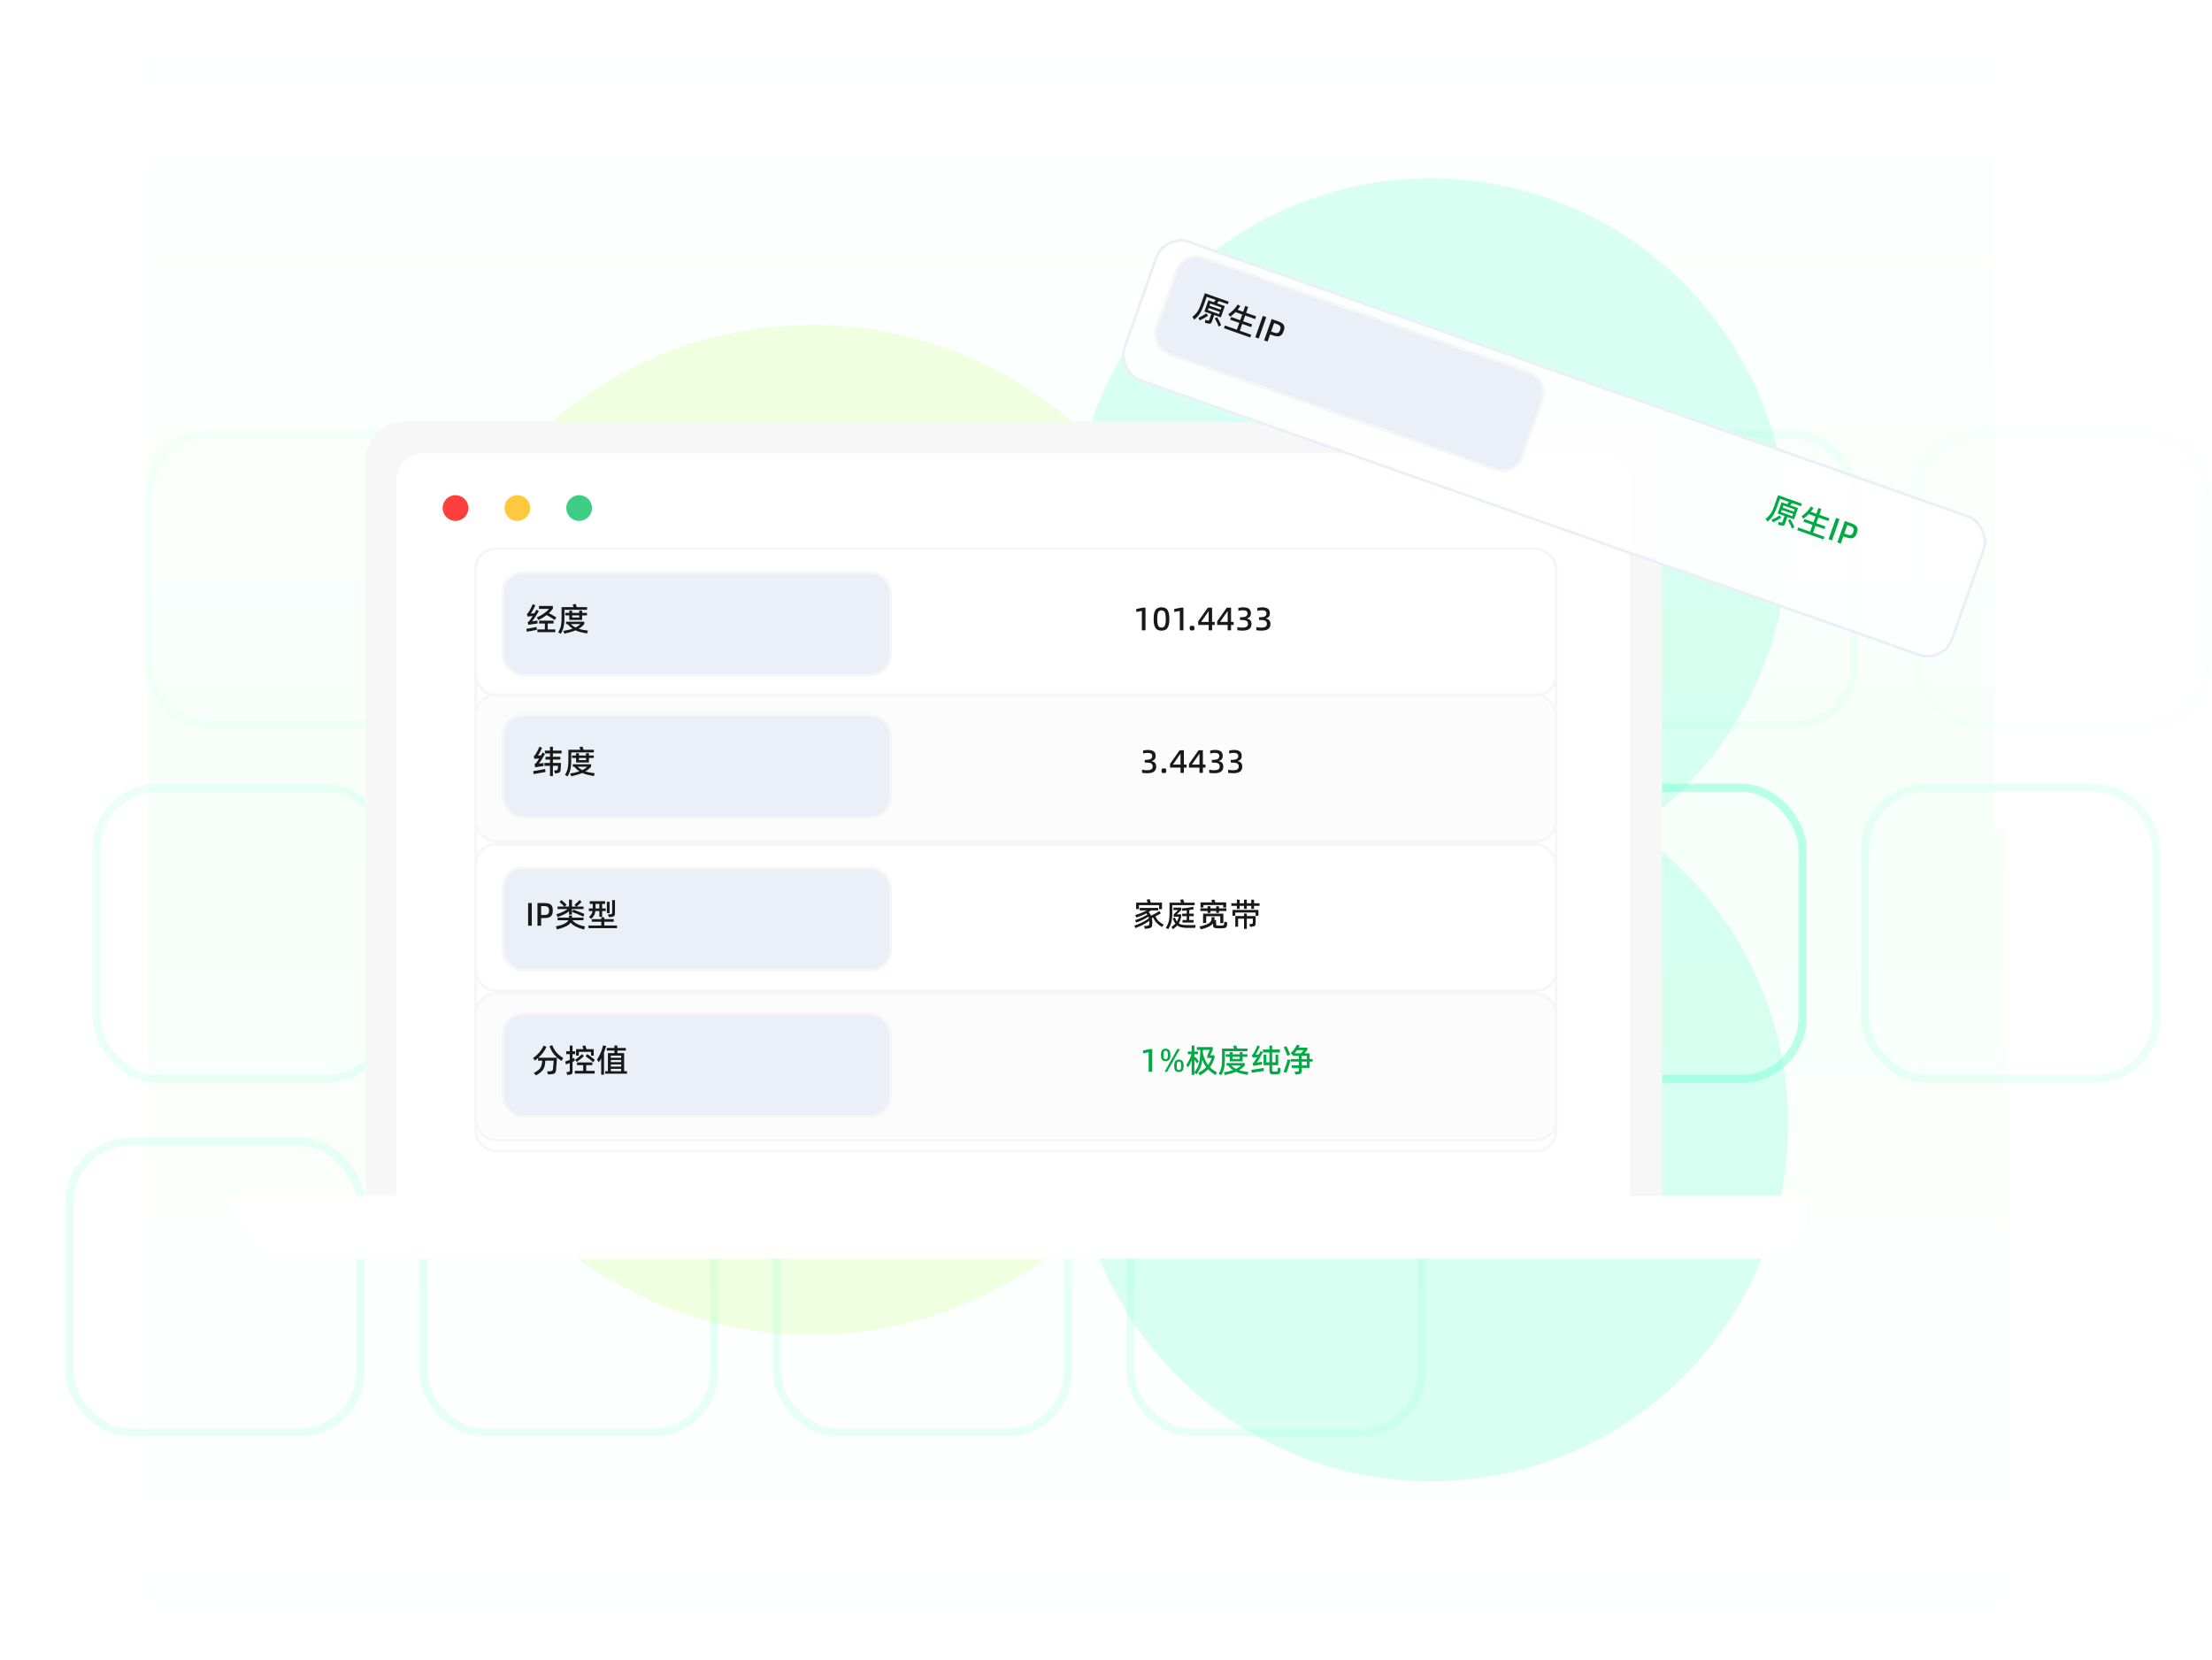 <svg width="813" height="610" viewBox="0 0 813 610" fill="none" xmlns="http://www.w3.org/2000/svg">
<g id="Group 1321316509">
<g id="Group 1321316504">
<g id="&#232;&#131;&#140;&#230;&#153;&#175;">
<g id="&#228;&#189;&#142;-&#232;&#131;&#140;&#230;&#153;&#175;">
<rect id="&#229;&#164;&#135;&#233;&#128;&#137;" x="54.395" width="678.711" height="304.966" fill="url(#paint0_linear_2372_2063)" fill-opacity="0.6"/>
<g id="Mask group">
<mask id="mask0_2372_2063" style="mask-type:alpha" maskUnits="userSpaceOnUse" x="54" y="9" width="651" height="296">
<rect id="&#229;&#164;&#135;&#233;&#128;&#137;_2" x="54.395" y="9.084" width="650.161" height="295.882" fill="white"/>
</mask>
<g mask="url(#mask0_2372_2063)">
<g id="Ellipse 13" filter="url(#filter0_f_2372_2063)">
<circle cx="298.368" cy="265.385" r="145.994" fill="#C3FF79" fill-opacity="0.22"/>
</g>
<g id="Ellipse 14" filter="url(#filter1_f_2372_2063)">
<circle cx="525.795" cy="196.93" r="131.395" fill="#79FFD5" fill-opacity="0.27"/>
</g>
</g>
</g>
</g>
<g id="&#228;&#189;&#142;-&#232;&#131;&#140;&#230;&#153;&#175;_2">
<rect id="&#229;&#164;&#135;&#233;&#128;&#137;_3" width="682.604" height="304.966" transform="matrix(1 0 0 -1 54.395 609.932)" fill="url(#paint1_linear_2372_2063)" fill-opacity="0.6"/>
<g id="Mask group_2">
<mask id="mask1_2372_2063" style="mask-type:alpha" maskUnits="userSpaceOnUse" x="54" y="305" width="628" height="296">
<rect id="&#229;&#164;&#135;&#233;&#128;&#137;_4" width="628" height="296" transform="matrix(1 0 0 -1 54 601)" fill="white"/>
</mask>
<g mask="url(#mask1_2372_2063)">
<g id="Ellipse 13_2" filter="url(#filter2_f_2372_2063)">
<circle cx="145.994" cy="145.994" r="145.994" transform="matrix(1 0 0 -1 152.376 490.541)" fill="#C3FF79" fill-opacity="0.22"/>
</g>
<g id="Ellipse 14_2" filter="url(#filter3_f_2372_2063)">
<circle cx="131.395" cy="131.395" r="131.395" transform="matrix(1 0 0 -1 394.401 544.396)" fill="#79FFD5" fill-opacity="0.27"/>
</g>
</g>
</g>
</g>
</g>
<g id="&#232;&#163;&#133;&#233;&#165;&#176;">
<g id="Frame 33">
<rect id="Rectangle 34625667" x="54.5" y="159.5" width="107" height="107" rx="22.5" stroke="#79FFD5" stroke-opacity="0.07" stroke-width="3"/>
<rect id="Rectangle 34625670" x="184.5" y="159.5" width="107" height="107" rx="22.5" stroke="#79FFD5" stroke-opacity="0.1" stroke-width="3"/>
<rect id="Rectangle 34625671" x="314.5" y="159.5" width="107" height="107" rx="22.5" stroke="#79FFD5" stroke-opacity="0.1" stroke-width="3"/>
<rect id="Rectangle 34625666" x="444.5" y="159.5" width="107" height="107" rx="22.5" stroke="#79FFD5" stroke-opacity="0.1" stroke-width="3"/>
<rect id="Rectangle 34625668" x="574.5" y="159.5" width="107" height="107" rx="22.5" stroke="#79FFD5" stroke-opacity="0.1" stroke-width="3"/>
<rect id="Rectangle 34625669" x="704.5" y="159.5" width="107" height="107" rx="22.5" stroke="#79FFD5" stroke-opacity="0.03" stroke-width="3"/>
</g>
<g id="Frame 34" opacity="0.5">
<rect id="Rectangle 34625667_2" x="35.5" y="289.5" width="107" height="107" rx="22.5" stroke="#79FFD5" stroke-opacity="0.3" stroke-width="3"/>
<rect id="Rectangle 34625670_2" x="165.5" y="289.5" width="107" height="107" rx="22.5" stroke="#79FFD5" stroke-width="3"/>
<rect id="Rectangle 34625671_2" x="295.5" y="289.5" width="107" height="107" rx="22.5" stroke="#79FFD5" stroke-width="3"/>
<rect id="Rectangle 34625666_2" x="425.5" y="289.5" width="107" height="107" rx="22.5" stroke="#79FFD5" stroke-width="3"/>
<rect id="Rectangle 34625668_2" x="555.5" y="289.5" width="107" height="107" rx="22.5" stroke="#79FFD5" stroke-width="3"/>
<rect id="Rectangle 34625669_2" x="685.5" y="289.5" width="107" height="107" rx="22.5" stroke="#79FFD5" stroke-opacity="0.3" stroke-width="3"/>
</g>
<g id="Frame 35">
<rect id="Rectangle 34625667_3" x="25.5" y="419.5" width="107" height="107" rx="22.5" stroke="#79FFD5" stroke-opacity="0.17" stroke-width="3"/>
<rect id="Rectangle 34625666_3" x="155.5" y="419.5" width="107" height="107" rx="22.5" stroke="#79FFD5" stroke-opacity="0.17" stroke-width="3"/>
<rect id="Rectangle 34625668_3" x="285.5" y="419.5" width="107" height="107" rx="22.5" stroke="#79FFD5" stroke-opacity="0.17" stroke-width="3"/>
<rect id="Rectangle 34625669_3" x="415.5" y="419.5" width="107" height="107" rx="22.5" stroke="#79FFD5" stroke-opacity="0.17" stroke-width="3"/>
</g>
</g>
</g>
<g id="&#231;&#148;&#181;&#232;&#132;&#145;1">
<g id="&#231;&#148;&#181;&#232;&#132;&#145;&#230;&#168;&#161;&#229;&#158;&#139;" filter="url(#filter4_d_2372_2063)">
<path id="Rectangle 34625683" d="M134.412 165.06C134.412 157.328 140.68 151.06 148.412 151.06H600.858C606.381 151.06 610.858 155.537 610.858 161.06V435.483H134.412V165.06Z" fill="#F7F7F7"/>
<path id="Rectangle 34625685" d="M145.644 172.609C145.644 167.087 150.121 162.609 155.644 162.609H588.989C594.512 162.609 598.989 167.087 598.989 172.609V436.927H145.644V172.609Z" fill="white"/>
<g id="Group 1321316470">
<rect id="Rectangle 34625648" x="174.846" y="205.417" width="397.085" height="213.641" rx="7.5" stroke="#F7F6F6"/>
<g id="Group 1321316469">
<circle id="Ellipse 15" cx="167.417" cy="182.709" r="4.733" fill="#FF3E3E"/>
<circle id="Ellipse 16" cx="190.137" cy="182.709" r="4.733" fill="#FFC83E"/>
<circle id="Ellipse 17" cx="212.858" cy="182.709" r="4.733" fill="#3DCD85"/>
</g>
</g>
<path id="Rectangle 34625684" d="M663.841 442.583C663.841 451.42 656.677 458.583 647.841 458.583L104.823 458.583C99.177 458.583 93.948 455.607 91.066 450.752L84.69 440.014C83.503 438.014 84.944 435.483 87.27 435.483L660.841 435.483C662.498 435.483 663.841 436.826 663.841 438.483L663.841 442.583Z" fill="white"/>
</g>
<g id="Group 1321316538">
<g id="Rectangle 4" filter="url(#filter5_d_2372_2063)">
<rect x="427.811" y="81.148" width="323.437" height="54.908" rx="10" transform="rotate(19.409 427.811 81.148)" fill="white" fill-opacity="0.9" shape-rendering="crispEdges"/>
<rect x="428.116" y="81.786" width="322.437" height="53.908" rx="9.5" transform="rotate(19.409 428.116 81.786)" stroke="#EBEFF8" shape-rendering="crispEdges"/>
</g>
<rect id="Rectangle 34625649" x="435.044" y="92.165" width="142.51" height="37.685" rx="7.5" transform="rotate(19.409 435.044 92.165)" fill="#EBEFF8" stroke="#F7F6F6"/>
<path id="&#229;&#142;&#159;&#231;&#148;&#159;IP" d="M659.398 190.866L656.965 190.008L656.148 192.328C656.039 192.638 655.915 192.857 655.776 192.986C655.637 193.116 655.461 193.181 655.249 193.182C655.033 193.191 654.731 193.148 654.34 193.053L653.592 192.866L653.625 191.796L654.279 191.963C654.506 192.017 654.671 192.041 654.775 192.036C654.886 192.032 654.97 191.998 655.027 191.934C655.086 191.861 655.147 191.738 655.208 191.565L655.89 189.629L653.343 188.732L654.803 184.59L656.851 185.312C657.128 184.985 657.349 184.706 657.515 184.476L654.198 183.308L653.213 186.104C652.857 187.115 652.508 187.95 652.165 188.61C651.833 189.264 651.469 189.828 651.074 190.299C650.678 190.77 650.195 191.24 649.623 191.709L648.934 190.703C649.498 190.232 649.951 189.802 650.292 189.413C650.642 189.019 650.963 188.542 651.253 187.983C651.544 187.424 651.85 186.688 652.171 185.775L653.503 181.994L662.286 185.089L661.951 186.04L658.624 184.867L657.994 185.714L660.858 186.723L659.398 190.866ZM659.322 188.014L659.601 187.222L655.481 185.77L655.202 186.563L659.322 188.014ZM659.023 188.863L654.903 187.411L654.616 188.226L658.735 189.678L659.023 188.863ZM654.669 190.242C654.307 190.522 653.842 190.82 653.272 191.137C652.713 191.449 652.15 191.734 651.584 191.993L651.176 190.984C651.68 190.78 652.19 190.536 652.706 190.251C653.233 189.961 653.69 189.673 654.08 189.386L654.669 190.242ZM658.025 190.827C658.257 191.18 658.512 191.635 658.791 192.191C659.078 192.75 659.313 193.262 659.498 193.725L658.585 194.256C658.429 193.785 658.214 193.264 657.94 192.693C657.667 192.122 657.408 191.628 657.165 191.211L658.025 190.827ZM666.363 195.775L670.562 197.255L670.211 198.251L660.546 194.845L660.897 193.849L665.288 195.396L666.169 192.895L662.819 191.715L663.166 190.73L666.516 191.91L667.254 189.817L664.764 188.939C664.21 189.524 663.564 190.094 662.826 190.648L662.121 189.725C662.843 189.216 663.487 188.676 664.053 188.104C664.62 187.531 665.143 186.876 665.624 186.138L666.551 186.757C666.204 187.237 665.866 187.678 665.538 188.079L667.609 188.809L668.367 186.659L669.43 187.072L668.684 189.188L672.362 190.484L672.008 191.491L668.329 190.195L667.591 192.289L670.896 193.454L670.549 194.438L667.245 193.274L666.363 195.775ZM672.057 198.189L674.825 190.334L676.092 190.78L673.325 198.635L672.057 198.189ZM680.417 192.304C681.172 192.57 681.732 192.869 682.099 193.202C682.468 193.527 682.677 193.906 682.728 194.34C682.779 194.773 682.696 195.3 682.478 195.918C682.252 196.56 681.969 197.037 681.63 197.35C681.298 197.666 680.883 197.833 680.384 197.852C679.893 197.874 679.292 197.76 678.583 197.511L677.497 197.128L676.563 199.776L675.296 199.33L678.063 191.475L680.417 192.304ZM678.818 196.41C679.286 196.575 679.66 196.656 679.941 196.653C680.232 196.645 680.473 196.552 680.663 196.373C680.856 196.187 681.026 195.886 681.172 195.471C681.308 195.086 681.357 194.764 681.321 194.506C681.285 194.247 681.152 194.022 680.923 193.831C680.701 193.643 680.363 193.469 679.911 193.309L678.96 192.974L677.867 196.075L678.818 196.41Z" fill="#01AA44"/>
<path id="&#229;&#142;&#159;&#231;&#148;&#159;IP_2" d="M448.716 116.635L446.282 115.777L445.465 118.097C445.356 118.407 445.232 118.626 445.093 118.755C444.954 118.885 444.779 118.95 444.566 118.951C444.351 118.96 444.048 118.917 443.657 118.822L442.909 118.635L442.943 117.565L443.596 117.732C443.823 117.786 443.988 117.811 444.092 117.805C444.204 117.802 444.288 117.768 444.344 117.703C444.404 117.63 444.464 117.507 444.525 117.334L445.207 115.398L442.661 114.501L444.12 110.359L446.169 111.081C446.445 110.754 446.666 110.475 446.832 110.246L443.516 109.077L442.531 111.873C442.175 112.884 441.825 113.719 441.482 114.379C441.15 115.033 440.786 115.597 440.391 116.068C439.996 116.54 439.512 117.009 438.94 117.478L438.251 116.472C438.816 116.001 439.268 115.571 439.609 115.182C439.96 114.788 440.28 114.311 440.571 113.752C440.861 113.193 441.167 112.457 441.489 111.544L442.821 107.764L451.604 110.858L451.269 111.809L447.941 110.636L447.312 111.483L450.175 112.492L448.716 116.635ZM448.639 113.783L448.918 112.991L444.798 111.539L444.519 112.332L448.639 113.783ZM448.34 114.632L444.22 113.18L443.933 113.995L448.053 115.447L448.34 114.632ZM443.986 116.012C443.625 116.291 443.159 116.59 442.589 116.906C442.03 117.218 441.467 117.503 440.901 117.762L440.493 116.753C440.998 116.549 441.508 116.305 442.024 116.02C442.55 115.73 443.008 115.442 443.397 115.155L443.986 116.012ZM447.343 116.596C447.574 116.949 447.83 117.404 448.109 117.96C448.395 118.519 448.631 119.031 448.815 119.494L447.903 120.025C447.746 119.554 447.531 119.033 447.258 118.462C446.984 117.891 446.725 117.397 446.482 116.98L447.343 116.596ZM455.681 121.544L459.88 123.024L459.529 124.02L449.863 120.614L450.214 119.618L454.605 121.165L455.487 118.664L452.137 117.484L452.483 116.499L455.834 117.679L456.571 115.586L454.081 114.708C453.527 115.293 452.881 115.863 452.143 116.417L451.438 115.494C452.16 114.986 452.804 114.445 453.371 113.873C453.937 113.3 454.461 112.645 454.941 111.907L455.868 112.526C455.521 113.006 455.183 113.447 454.855 113.848L456.926 114.578L457.684 112.428L458.747 112.841L458.001 114.957L461.68 116.253L461.325 117.26L457.647 115.964L456.909 118.058L460.214 119.223L459.867 120.207L456.562 119.043L455.681 121.544ZM461.375 123.958L464.142 116.103L465.41 116.549L462.642 124.404L461.375 123.958ZM469.735 118.073C470.489 118.339 471.05 118.638 471.416 118.971C471.785 119.296 471.995 119.675 472.046 120.109C472.097 120.542 472.013 121.069 471.795 121.687C471.569 122.329 471.286 122.806 470.947 123.119C470.615 123.435 470.2 123.602 469.701 123.621C469.21 123.643 468.61 123.53 467.9 123.28L466.814 122.897L465.881 125.545L464.613 125.099L467.381 117.244L469.735 118.073ZM468.136 122.179C468.603 122.344 468.978 122.425 469.259 122.422C469.55 122.414 469.79 122.321 469.981 122.142C470.174 121.956 470.343 121.655 470.489 121.24C470.625 120.855 470.675 120.533 470.639 120.275C470.603 120.016 470.47 119.791 470.24 119.6C470.018 119.412 469.681 119.238 469.228 119.078L468.277 118.743L467.185 121.844L468.136 122.179Z" fill="#191919"/>
</g>
<g id="Group 1321316539">
<g id="Group 1321316537">
<rect id="Rectangle 4_2" x="174.846" y="310.242" width="397.085" height="53.908" rx="7.5" fill="white" stroke="#F7F6F6"/>
<rect id="Rectangle 34625649_2" x="184.829" y="318.977" width="142.51" height="37.685" rx="7.5" fill="#EBEFF8" stroke="#F7F6F6"/>
<path id="101.4433" d="M418.613 332.652V334.116H417.569V331.728H421.793C421.681 331.328 421.565 330.964 421.445 330.636L422.549 330.456C422.605 330.608 422.657 330.76 422.705 330.912C422.753 331.064 422.797 331.204 422.837 331.332L422.957 331.728H427.073V334.128H426.017V332.652H418.613ZM427.745 339.852L427.073 340.704C426.273 340.208 425.613 339.692 425.093 339.156C424.573 338.612 424.141 337.964 423.797 337.212L423.353 337.416C423.465 337.944 423.521 338.56 423.521 339.264C423.521 339.776 423.469 340.164 423.365 340.428C423.269 340.7 423.089 340.896 422.825 341.016C422.561 341.144 422.165 341.232 421.637 341.28L420.785 341.352L420.473 340.356L421.253 340.296C421.605 340.264 421.861 340.216 422.021 340.152C422.189 340.088 422.301 339.98 422.357 339.828C422.413 339.676 422.441 339.44 422.441 339.12C422.441 338.944 422.433 338.704 422.417 338.4C421.817 338.888 421.061 339.368 420.149 339.84C419.237 340.304 418.297 340.716 417.329 341.076L416.909 340.188C418.005 339.82 419.013 339.404 419.933 338.94C420.853 338.468 421.633 337.976 422.273 337.464C422.193 337.208 422.129 337.016 422.081 336.888C421.041 337.624 419.541 338.348 417.581 339.06L417.209 338.16C418.025 337.904 418.821 337.6 419.597 337.248C420.381 336.896 421.073 336.524 421.673 336.132C421.577 335.972 421.469 335.816 421.349 335.664C420.165 336.304 418.917 336.816 417.605 337.2L417.245 336.288C418.045 336.064 418.809 335.804 419.537 335.508C420.265 335.212 420.913 334.904 421.481 334.584H418.889V333.672H425.717V334.584H423.089C422.865 334.752 422.569 334.948 422.201 335.172C422.553 335.596 422.837 336.04 423.053 336.504C424.173 336 425.197 335.432 426.125 334.8L426.641 335.676C426.089 336.036 425.429 336.408 424.661 336.792C425.005 337.504 425.409 338.084 425.873 338.532C426.337 338.98 426.961 339.42 427.745 339.852ZM430.858 332.652V335.664C430.858 336.616 430.81 337.408 430.714 338.04C430.618 338.664 430.47 339.228 430.27 339.732C430.07 340.236 429.774 340.82 429.382 341.484L428.494 341.004C428.846 340.436 429.118 339.912 429.31 339.432C429.502 338.944 429.638 338.416 429.718 337.848C429.806 337.28 429.85 336.592 429.85 335.784V331.752H434.074L433.978 331.464L433.726 330.696L434.854 330.504C434.99 330.856 435.134 331.272 435.286 331.752H439.09V332.652H430.858ZM438.742 336.72H437.098V338.124H438.694V339.048H434.626V338.124H436.162V336.72H434.506V335.784H436.162V334.584C435.482 334.664 434.922 334.716 434.482 334.74L434.422 333.84C435.086 333.8 435.786 333.732 436.522 333.636C437.258 333.532 437.934 333.408 438.55 333.264L438.718 334.176C438.286 334.272 437.746 334.368 437.098 334.464V335.784H438.742V336.72ZM437.59 340.008C438.206 340.008 438.826 339.996 439.45 339.972L439.27 340.992C438.886 341.008 438.306 341.016 437.53 341.016C436.754 341.016 436.17 341.008 435.778 340.992C435.082 340.968 434.486 340.888 433.99 340.752C433.494 340.616 433.058 340.4 432.682 340.104C432.258 340.576 431.742 341.04 431.134 341.496L430.522 340.716C431.194 340.212 431.694 339.784 432.022 339.432C431.654 338.96 431.326 338.332 431.038 337.548L431.83 337.2C432.038 337.808 432.29 338.308 432.586 338.7C432.89 338.212 433.118 337.616 433.27 336.912H431.374V336.048L432.994 334.464H431.266V333.564H434.158V334.476L432.514 336.012H434.134V336.9C434.022 337.42 433.898 337.872 433.762 338.256C433.626 338.64 433.454 339.004 433.246 339.348C433.542 339.556 433.886 339.708 434.278 339.804C434.678 339.9 435.158 339.956 435.718 339.972C436.342 339.996 436.966 340.008 437.59 340.008ZM442.322 332.628V333.516H441.23V331.632H445.49C445.362 331.216 445.266 330.928 445.202 330.768L446.306 330.588C446.442 330.948 446.562 331.296 446.666 331.632H450.662V333.516H449.57V332.628H442.322ZM444.89 335.508H443.846V334.812H441.182V333.84H443.846V333.048L444.89 333.084V333.84H447.014V333.048L448.034 333.084V333.84H450.758V334.812H448.034V335.508H447.014V334.812H444.89V335.508ZM449.63 335.772V339.24H448.49V336.732H443.33L443.318 339.216H442.178V335.772H449.63ZM451.106 339.072C451.074 339.416 451.026 339.744 450.962 340.056C450.906 340.336 450.826 340.548 450.722 340.692C450.626 340.844 450.47 340.952 450.254 341.016C450.046 341.088 449.746 341.136 449.354 341.16C449.138 341.176 448.798 341.184 448.334 341.184C447.862 341.184 447.518 341.176 447.302 341.16C446.918 341.144 446.622 341.1 446.414 341.028C446.214 340.956 446.066 340.824 445.97 340.632C445.874 340.448 445.826 340.176 445.826 339.816V339.36C445.498 339.824 444.978 340.228 444.266 340.572C443.562 340.924 442.59 341.26 441.35 341.58L440.834 340.512C441.946 340.272 442.814 340.024 443.438 339.768C444.07 339.512 444.522 339.228 444.794 338.916C445.074 338.604 445.238 338.224 445.286 337.776L445.322 337.056L446.45 337.092C446.434 337.284 446.418 337.436 446.402 337.548C446.402 337.596 446.394 337.676 446.378 337.788C446.362 337.932 446.346 338.044 446.33 338.124L446.954 338.148V339.552C446.954 339.728 446.974 339.856 447.014 339.936C447.054 340.016 447.122 340.072 447.218 340.104C447.322 340.128 447.486 340.148 447.71 340.164C447.838 340.172 448.05 340.176 448.346 340.176C448.65 340.176 448.866 340.172 448.994 340.164C449.242 340.156 449.426 340.132 449.546 340.092C449.666 340.052 449.75 339.996 449.798 339.924C449.846 339.852 449.886 339.744 449.918 339.6C449.982 339.232 450.014 338.92 450.014 338.664L451.106 339.072ZM460.903 330.672V331.968H462.931V332.928H460.903V334.032H459.883V332.928H458.251V334.032H457.231V332.928H455.611V334.032H454.603V332.928H452.563V331.968H454.603V330.624L455.611 330.672V331.968H457.231V330.624L458.251 330.672V331.968H459.883V330.624L460.903 330.672ZM454.003 336.564H452.995V334.416H462.523V336.564H461.491V335.376H454.003V336.564ZM458.251 335.76V336.66H461.491V339.156C461.491 339.524 461.455 339.8 461.383 339.984C461.311 340.16 461.179 340.288 460.987 340.368C460.803 340.456 460.515 340.524 460.123 340.572L459.475 340.632L459.127 339.648L459.787 339.6C460.075 339.568 460.259 339.516 460.339 339.444C460.427 339.364 460.471 339.228 460.471 339.036V337.62H458.251V341.364H457.231V337.62H455.047V340.584H454.027V336.66H457.231V335.724L458.251 335.76Z" fill="#191919"/>
<path id="&#231;&#187;&#143;&#229;&#186;&#166;" d="M194.108 340.212V331.884H195.452V340.212H194.108ZM200.038 331.884C200.838 331.884 201.466 331.98 201.922 332.172C202.378 332.356 202.702 332.644 202.894 333.036C203.086 333.428 203.182 333.952 203.182 334.608C203.182 335.288 203.074 335.832 202.858 336.24C202.65 336.648 202.314 336.944 201.85 337.128C201.394 337.312 200.79 337.404 200.038 337.404H198.886V340.212H197.542V331.884H200.038ZM199.894 336.288C200.39 336.288 200.77 336.24 201.034 336.144C201.306 336.04 201.502 335.872 201.622 335.64C201.742 335.4 201.802 335.06 201.802 334.62C201.802 334.212 201.742 333.892 201.622 333.66C201.502 333.428 201.302 333.26 201.022 333.156C200.75 333.052 200.374 333 199.894 333H198.886V336.288H199.894ZM204.506 335.988C206.162 335.516 207.53 334.884 208.61 334.092H204.926V333.168H207.434C207.218 332.92 206.93 332.636 206.57 332.316C206.218 331.988 205.91 331.72 205.646 331.512L206.294 330.78C206.574 330.98 206.91 331.252 207.302 331.596C207.694 331.932 208.002 332.22 208.226 332.46L207.662 333.168H209.138V330.624L210.218 330.672V333.168H211.718L211.142 332.532C211.414 332.316 211.738 332.032 212.114 331.68C212.49 331.32 212.794 331.016 213.026 330.768L213.77 331.476C213.546 331.708 213.25 331.992 212.882 332.328C212.522 332.664 212.202 332.944 211.922 333.168H214.466V334.092H210.218V336.12H209.138V334.944C208.618 335.344 208.034 335.704 207.386 336.024C206.746 336.336 205.914 336.684 204.89 337.068L204.506 335.988ZM210.638 334.284C212.614 334.996 213.986 335.528 214.754 335.88L214.442 336.9C213.962 336.66 213.31 336.368 212.486 336.024C211.662 335.68 210.942 335.396 210.326 335.172L210.638 334.284ZM210.398 338.208C210.79 338.72 211.374 339.176 212.15 339.576C212.934 339.976 213.882 340.268 214.994 340.452L214.682 341.628C213.466 341.308 212.446 340.94 211.622 340.524C210.806 340.116 210.182 339.632 209.75 339.072C209.39 339.616 208.806 340.08 207.998 340.464C207.19 340.848 206.09 341.22 204.698 341.58L204.326 340.452C206.822 339.972 208.35 339.224 208.91 338.208H204.95V337.248H209.126V336.444L210.242 336.492V337.248H214.454V338.208H210.398ZM223.771 337.068L223.447 336.06L224.227 336C224.443 335.976 224.603 335.948 224.707 335.916C224.811 335.876 224.883 335.812 224.923 335.724C224.971 335.636 224.995 335.5 224.995 335.316V330.78L226.027 330.828V335.592C226.027 335.952 225.983 336.224 225.895 336.408C225.807 336.592 225.659 336.728 225.451 336.816C225.251 336.896 224.947 336.956 224.539 336.996L223.771 337.068ZM216.475 337.056C216.907 336.608 217.219 336.228 217.411 335.916C217.603 335.596 217.727 335.236 217.783 334.836H216.427V333.876H217.855V333.516V332.196H216.751V331.2H222.403V332.196H221.311V333.876H222.643V334.836H221.311V336.96H220.279V334.836H218.827C218.763 335.412 218.619 335.908 218.395 336.324C218.179 336.74 217.819 337.192 217.315 337.68L216.475 337.056ZM223.051 331.404L224.059 331.44V335.592H223.051V331.404ZM218.887 332.196V333.528V333.876H220.279V332.196H218.887ZM222.091 338.76V340.128H226.771V341.112H216.283V340.128H220.999V338.76H217.507V337.8H220.999V337.068L222.091 337.116V337.8H225.571V338.76H222.091Z" fill="#191919"/>
</g>
<g id="Group 1321316535">
<rect id="Rectangle 4_3" x="174.846" y="201.673" width="397.085" height="53.908" rx="7.5" fill="white" stroke="#F7F6F6"/>
<rect id="Rectangle 34625649_3" x="184.829" y="210.409" width="142.51" height="37.685" rx="7.5" fill="#EBEFF8" stroke="#F7F6F6"/>
<path id="101.4433_2" d="M419.681 231.644V224.516L417.629 224.912V223.82L420.089 223.316H421.013V231.644H419.681ZM424.002 227.48C424.002 226.384 424.118 225.524 424.35 224.9C424.59 224.268 424.918 223.828 425.334 223.58C425.758 223.324 426.278 223.196 426.894 223.196C427.518 223.196 428.038 223.32 428.454 223.568C428.878 223.816 429.206 224.256 429.438 224.888C429.67 225.512 429.786 226.376 429.786 227.48C429.786 228.584 429.67 229.452 429.438 230.084C429.206 230.708 428.878 231.144 428.454 231.392C428.038 231.64 427.518 231.764 426.894 231.764C426.278 231.764 425.758 231.64 425.334 231.392C424.918 231.144 424.59 230.708 424.35 230.084C424.118 229.452 424.002 228.584 424.002 227.48ZM428.466 227.48C428.466 226.656 428.41 226.016 428.298 225.56C428.194 225.104 428.03 224.784 427.806 224.6C427.582 224.416 427.278 224.324 426.894 224.324C426.518 224.324 426.218 224.416 425.994 224.6C425.77 224.784 425.602 225.104 425.49 225.56C425.386 226.016 425.334 226.656 425.334 227.48C425.334 228.312 425.386 228.956 425.49 229.412C425.602 229.868 425.77 230.188 425.994 230.372C426.218 230.556 426.518 230.648 426.894 230.648C427.278 230.648 427.582 230.556 427.806 230.372C428.03 230.188 428.194 229.868 428.298 229.412C428.41 228.956 428.466 228.312 428.466 227.48ZM433.627 231.644V224.516L431.575 224.912V223.82L434.035 223.316H434.959V231.644H433.627ZM437.266 230.84C437.266 230.584 437.29 230.396 437.338 230.276C437.386 230.156 437.47 230.076 437.59 230.036C437.71 229.996 437.894 229.976 438.142 229.976C438.382 229.976 438.562 229.996 438.682 230.036C438.802 230.076 438.886 230.156 438.934 230.276C438.99 230.396 439.018 230.584 439.018 230.84C439.018 231.096 438.99 231.284 438.934 231.404C438.886 231.524 438.802 231.604 438.682 231.644C438.562 231.692 438.382 231.716 438.142 231.716C437.894 231.716 437.71 231.692 437.59 231.644C437.47 231.604 437.386 231.524 437.338 231.404C437.29 231.284 437.266 231.096 437.266 230.84ZM446.452 228.572V229.688H445.492V231.644H444.244V229.688H440.392V228.332L443.932 223.316H445.492V228.572H446.452ZM441.508 228.572H444.244V224.672H444.172L441.508 228.5V228.572ZM453.424 228.572V229.688H452.464V231.644H451.216V229.688H447.364V228.332L450.904 223.316H452.464V228.572H453.424ZM448.48 228.572H451.216V224.672H451.144L448.48 228.5V228.572ZM454.781 231.608V230.456C455.333 230.592 455.945 230.66 456.617 230.66C457.257 230.66 457.757 230.556 458.117 230.348C458.485 230.14 458.669 229.78 458.669 229.268C458.669 228.748 458.485 228.384 458.117 228.176C457.749 227.96 457.177 227.852 456.401 227.852H455.753V226.844H456.389C457.069 226.844 457.589 226.732 457.949 226.508C458.317 226.276 458.501 225.936 458.501 225.488C458.501 225.056 458.361 224.748 458.081 224.564C457.809 224.372 457.389 224.276 456.821 224.276C456.565 224.276 456.281 224.3 455.969 224.348C455.665 224.388 455.393 224.444 455.153 224.516V223.436C455.369 223.372 455.641 223.316 455.969 223.268C456.297 223.22 456.617 223.196 456.929 223.196C457.865 223.196 458.569 223.372 459.041 223.724C459.521 224.076 459.761 224.64 459.761 225.416C459.761 225.912 459.641 226.312 459.401 226.616C459.161 226.912 458.805 227.132 458.333 227.276V227.348C458.885 227.452 459.297 227.672 459.569 228.008C459.841 228.344 459.977 228.784 459.977 229.328C459.977 230.952 458.873 231.764 456.665 231.764C455.937 231.764 455.309 231.712 454.781 231.608ZM461.754 231.608V230.456C462.306 230.592 462.918 230.66 463.59 230.66C464.23 230.66 464.73 230.556 465.09 230.348C465.458 230.14 465.642 229.78 465.642 229.268C465.642 228.748 465.458 228.384 465.09 228.176C464.722 227.96 464.15 227.852 463.374 227.852H462.726V226.844H463.362C464.042 226.844 464.562 226.732 464.922 226.508C465.29 226.276 465.474 225.936 465.474 225.488C465.474 225.056 465.334 224.748 465.054 224.564C464.782 224.372 464.362 224.276 463.794 224.276C463.538 224.276 463.254 224.3 462.942 224.348C462.638 224.388 462.366 224.444 462.126 224.516V223.436C462.342 223.372 462.614 223.316 462.942 223.268C463.27 223.22 463.59 223.196 463.902 223.196C464.838 223.196 465.542 223.372 466.014 223.724C466.494 224.076 466.734 224.64 466.734 225.416C466.734 225.912 466.614 226.312 466.374 226.616C466.134 226.912 465.778 227.132 465.306 227.276V227.348C465.858 227.452 466.27 227.672 466.542 228.008C466.814 228.344 466.95 228.784 466.95 229.328C466.95 230.952 465.846 231.764 463.638 231.764C462.91 231.764 462.282 231.712 461.754 231.608Z" fill="#191919"/>
<path id="&#231;&#187;&#143;&#229;&#186;&#166;_2" d="M193.892 226.592L193.64 225.584C193.768 225.536 193.86 225.488 193.916 225.44C193.972 225.392 194.032 225.324 194.096 225.236C194.32 224.94 194.6 224.484 194.936 223.868C195.272 223.244 195.564 222.64 195.812 222.056L196.748 222.44C196.54 222.952 196.272 223.504 195.944 224.096C195.616 224.688 195.328 225.148 195.08 225.476L196.4 225.404C196.688 224.916 196.94 224.468 197.156 224.06L198.044 224.54C197.724 225.148 197.304 225.852 196.784 226.652C196.264 227.444 195.864 228.016 195.584 228.368L196.376 228.248L197.54 228.068L197.552 229.148C197.248 229.188 196.82 229.248 196.268 229.328C195.716 229.4 195.232 229.468 194.816 229.532L194.18 229.652L193.928 228.608C194.112 228.544 194.244 228.488 194.324 228.44C194.404 228.384 194.488 228.296 194.576 228.176C194.848 227.84 195.248 227.256 195.776 226.424L195.392 226.448C194.928 226.472 194.592 226.5 194.384 226.532L193.892 226.592ZM197.288 226.892C198.144 226.54 198.996 226.076 199.844 225.5C200.692 224.924 201.344 224.348 201.8 223.772H198.092V222.704H203.204V223.712C202.764 224.304 202.272 224.848 201.728 225.344C202.2 225.584 202.692 225.852 203.204 226.148C203.724 226.436 204.14 226.684 204.452 226.892L203.912 227.864C203.568 227.608 203.104 227.308 202.52 226.964C201.936 226.62 201.392 226.316 200.888 226.052C199.976 226.772 198.968 227.376 197.864 227.864L197.288 226.892ZM203.456 229.148H201.308V231.332H204.092V232.328H197.504V231.332H200.264V229.148H198.14V228.092H203.456V229.148ZM197.252 230.888L197.276 231.5L195.452 231.836L193.616 232.16L193.484 231.104C193.78 231.064 194.408 230.956 195.368 230.78C196.336 230.604 196.956 230.484 197.228 230.42L197.252 230.888ZM207.457 224.108V227.048C207.457 228.04 207.409 228.864 207.313 229.52C207.225 230.176 207.089 230.756 206.905 231.26C206.721 231.756 206.461 232.312 206.125 232.928L205.177 232.4C205.521 231.776 205.777 231.232 205.945 230.768C206.113 230.296 206.229 229.76 206.293 229.16C206.365 228.552 206.401 227.744 206.401 226.736V223.136H210.817C210.681 222.704 210.569 222.376 210.481 222.152L211.585 221.96C211.737 222.352 211.873 222.744 211.993 223.136H215.773V224.108H207.457ZM213.961 226.16V227.828H209.233V226.16H207.757V225.236H209.233V224.396L210.289 224.432V225.236H212.893V224.396L213.961 224.432V225.236H215.737V226.16H213.961ZM212.893 226.94V226.16H210.289V226.94H212.893ZM215.749 232.82C214.781 232.644 213.965 232.468 213.301 232.292C212.637 232.124 212.041 231.916 211.513 231.668C210.513 232.1 209.165 232.504 207.469 232.88L207.025 231.872C208.393 231.656 209.533 231.388 210.445 231.068C209.805 230.628 209.173 230.056 208.549 229.352H208.033V228.476H214.753V229.364C214.153 230.068 213.453 230.644 212.653 231.092C213.469 231.356 214.617 231.58 216.097 231.764L215.749 232.82ZM209.821 229.352C210.381 229.904 210.945 230.328 211.513 230.624C212.241 230.272 212.841 229.848 213.313 229.352H209.821Z" fill="#191919"/>
</g>
<g id="Group 1321316536">
<rect id="Rectangle 4_4" x="174.846" y="255.333" width="397.085" height="53.908" rx="7.5" fill="#FCFCFC" stroke="#F7F6F6"/>
<rect id="Rectangle 34625649_4" x="184.829" y="262.82" width="142.51" height="37.685" rx="7.5" fill="#EBEFF8" stroke="#F7F6F6"/>
<path id="3.4433" d="M419.765 284.02V282.868C420.317 283.004 420.929 283.072 421.601 283.072C422.241 283.072 422.741 282.968 423.101 282.76C423.469 282.552 423.653 282.192 423.653 281.68C423.653 281.16 423.469 280.796 423.101 280.588C422.733 280.372 422.161 280.264 421.385 280.264H420.737V279.256H421.373C422.053 279.256 422.573 279.144 422.933 278.92C423.301 278.688 423.485 278.348 423.485 277.9C423.485 277.468 423.345 277.16 423.065 276.976C422.793 276.784 422.373 276.688 421.805 276.688C421.549 276.688 421.265 276.712 420.953 276.76C420.649 276.8 420.377 276.856 420.137 276.928V275.848C420.353 275.784 420.625 275.728 420.953 275.68C421.281 275.632 421.601 275.608 421.913 275.608C422.849 275.608 423.553 275.784 424.025 276.136C424.505 276.488 424.745 277.052 424.745 277.828C424.745 278.324 424.625 278.724 424.385 279.028C424.145 279.324 423.789 279.544 423.317 279.688V279.76C423.869 279.864 424.281 280.084 424.553 280.42C424.825 280.756 424.961 281.196 424.961 281.74C424.961 283.364 423.857 284.176 421.649 284.176C420.921 284.176 420.293 284.124 419.765 284.02ZM426.905 283.252C426.905 282.996 426.929 282.808 426.977 282.688C427.025 282.568 427.109 282.488 427.229 282.448C427.349 282.408 427.533 282.388 427.781 282.388C428.021 282.388 428.201 282.408 428.321 282.448C428.441 282.488 428.525 282.568 428.573 282.688C428.629 282.808 428.657 282.996 428.657 283.252C428.657 283.508 428.629 283.696 428.573 283.816C428.525 283.936 428.441 284.016 428.321 284.056C428.201 284.104 428.021 284.128 427.781 284.128C427.533 284.128 427.349 284.104 427.229 284.056C427.109 284.016 427.025 283.936 426.977 283.816C426.929 283.696 426.905 283.508 426.905 283.252ZM436.091 280.984V282.1H435.131V284.056H433.883V282.1H430.031V280.744L433.571 275.728H435.131V280.984H436.091ZM431.147 280.984H433.883V277.084H433.811L431.147 280.912V280.984ZM443.064 280.984V282.1H442.104V284.056H440.856V282.1H437.004V280.744L440.544 275.728H442.104V280.984H443.064ZM438.12 280.984H440.856V277.084H440.784L438.12 280.912V280.984ZM444.421 284.02V282.868C444.973 283.004 445.585 283.072 446.257 283.072C446.897 283.072 447.397 282.968 447.757 282.76C448.125 282.552 448.309 282.192 448.309 281.68C448.309 281.16 448.125 280.796 447.757 280.588C447.389 280.372 446.817 280.264 446.041 280.264H445.393V279.256H446.029C446.709 279.256 447.229 279.144 447.589 278.92C447.957 278.688 448.141 278.348 448.141 277.9C448.141 277.468 448.001 277.16 447.721 276.976C447.449 276.784 447.029 276.688 446.461 276.688C446.205 276.688 445.921 276.712 445.609 276.76C445.305 276.8 445.033 276.856 444.793 276.928V275.848C445.009 275.784 445.281 275.728 445.609 275.68C445.937 275.632 446.257 275.608 446.569 275.608C447.505 275.608 448.209 275.784 448.681 276.136C449.161 276.488 449.401 277.052 449.401 277.828C449.401 278.324 449.281 278.724 449.041 279.028C448.801 279.324 448.445 279.544 447.973 279.688V279.76C448.525 279.864 448.937 280.084 449.209 280.42C449.481 280.756 449.617 281.196 449.617 281.74C449.617 283.364 448.513 284.176 446.305 284.176C445.577 284.176 444.949 284.124 444.421 284.02ZM451.393 284.02V282.868C451.945 283.004 452.557 283.072 453.229 283.072C453.869 283.072 454.369 282.968 454.729 282.76C455.097 282.552 455.281 282.192 455.281 281.68C455.281 281.16 455.097 280.796 454.729 280.588C454.361 280.372 453.789 280.264 453.013 280.264H452.365V279.256H453.001C453.681 279.256 454.201 279.144 454.561 278.92C454.929 278.688 455.113 278.348 455.113 277.9C455.113 277.468 454.973 277.16 454.693 276.976C454.421 276.784 454.001 276.688 453.433 276.688C453.177 276.688 452.893 276.712 452.581 276.76C452.277 276.8 452.005 276.856 451.765 276.928V275.848C451.981 275.784 452.253 275.728 452.581 275.68C452.909 275.632 453.229 275.608 453.541 275.608C454.477 275.608 455.181 275.784 455.653 276.136C456.133 276.488 456.373 277.052 456.373 277.828C456.373 278.324 456.253 278.724 456.013 279.028C455.773 279.324 455.417 279.544 454.945 279.688V279.76C455.497 279.864 455.909 280.084 456.181 280.42C456.453 280.756 456.589 281.196 456.589 281.74C456.589 283.364 455.485 284.176 453.277 284.176C452.549 284.176 451.921 284.124 451.393 284.02Z" fill="#191919"/>
<path id="&#231;&#186;&#172;&#229;&#186;&#166;" d="M196.401 278.92L196.185 277.864C196.361 277.792 196.497 277.688 196.593 277.552C196.777 277.336 197.045 276.9 197.397 276.244C197.749 275.588 198.037 274.972 198.261 274.396L199.233 274.852C199.001 275.388 198.737 275.928 198.441 276.472C198.145 277.008 197.885 277.408 197.661 277.672L198.837 277.612C199.133 277.076 199.325 276.72 199.413 276.544L200.289 277.12C199.953 277.752 199.569 278.408 199.137 279.088C198.713 279.76 198.353 280.28 198.057 280.648L199.761 280.42L199.773 281.524L198.933 281.644L197.373 281.884C197.181 281.908 196.953 281.952 196.689 282.016L196.449 280.792C196.633 280.744 196.761 280.692 196.833 280.636C196.913 280.58 196.997 280.484 197.085 280.348C197.405 279.932 197.761 279.4 198.153 278.752L197.673 278.788L196.893 278.848C196.773 278.848 196.609 278.872 196.401 278.92ZM206.421 276.904H203.217V278.128H205.953V279.16H203.217V280.396H206.181C206.181 280.58 206.165 280.944 206.133 281.488C206.109 282.024 206.085 282.452 206.061 282.772C206.037 283.14 205.969 283.42 205.857 283.612C205.753 283.804 205.597 283.94 205.389 284.02C205.189 284.092 204.901 284.152 204.525 284.2L203.997 284.272L203.649 283.18L204.201 283.12C204.425 283.096 204.589 283.068 204.693 283.036C204.797 282.996 204.873 282.936 204.921 282.856C204.969 282.776 205.005 282.648 205.029 282.472C205.053 282.288 205.077 281.948 205.101 281.452H203.217V285.22H202.149V281.452H200.085V280.396H202.149V279.16H200.493V278.128H202.149V276.904H200.265V275.848H202.149V274.408L203.217 274.456V275.848H206.421V276.904ZM200.421 283.12L200.505 283.72C198.313 284.096 196.857 284.352 196.137 284.488L195.981 283.408C196.373 283.352 197.101 283.228 198.165 283.036C199.237 282.836 199.969 282.692 200.361 282.604L200.421 283.12ZM209.953 276.52V279.46C209.953 280.452 209.905 281.276 209.809 281.932C209.721 282.588 209.585 283.168 209.401 283.672C209.217 284.168 208.957 284.724 208.621 285.34L207.673 284.812C208.017 284.188 208.273 283.644 208.441 283.18C208.609 282.708 208.725 282.172 208.789 281.572C208.861 280.964 208.897 280.156 208.897 279.148V275.548H213.313C213.177 275.116 213.065 274.788 212.977 274.564L214.081 274.372C214.233 274.764 214.369 275.156 214.489 275.548H218.269V276.52H209.953ZM216.457 278.572V280.24H211.729V278.572H210.253V277.648H211.729V276.808L212.785 276.844V277.648H215.389V276.808L216.457 276.844V277.648H218.233V278.572H216.457ZM215.389 279.352V278.572H212.785V279.352H215.389ZM218.245 285.232C217.277 285.056 216.461 284.88 215.797 284.704C215.133 284.536 214.537 284.328 214.009 284.08C213.009 284.512 211.661 284.916 209.965 285.292L209.521 284.284C210.889 284.068 212.029 283.8 212.941 283.48C212.301 283.04 211.669 282.468 211.045 281.764H210.529V280.888H217.249V281.776C216.649 282.48 215.949 283.056 215.149 283.504C215.965 283.768 217.113 283.992 218.593 284.176L218.245 285.232ZM212.317 281.764C212.877 282.316 213.441 282.74 214.009 283.036C214.737 282.684 215.337 282.26 215.809 281.764H212.317Z" fill="#191919"/>
</g>
<g id="Group 1321316537_2">
<rect id="Rectangle 4_5" x="174.846" y="365.15" width="397.085" height="53.908" rx="7.5" fill="#FCFCFC" stroke="#F7F6F6"/>
<rect id="Rectangle 34625649_5" x="184.829" y="372.637" width="142.51" height="37.685" rx="7.5" fill="#EBEFF8" stroke="#F7F6F6"/>
<path id="3.4433_2" d="M422.177 393.873V386.745L420.125 387.141V386.049L422.585 385.545H423.509V393.873H422.177ZM426.701 387.717C426.701 386.869 426.845 386.277 427.133 385.941C427.421 385.597 427.849 385.425 428.417 385.425C428.993 385.425 429.425 385.597 429.713 385.941C430.009 386.277 430.157 386.869 430.157 387.717C430.157 388.565 430.009 389.157 429.713 389.493C429.425 389.829 428.993 389.997 428.417 389.997C427.849 389.997 427.421 389.829 427.133 389.493C426.845 389.157 426.701 388.565 426.701 387.717ZM428.057 393.873L432.713 385.545H433.649L428.981 393.873H428.057ZM429.245 387.717C429.245 387.301 429.217 386.985 429.161 386.769C429.113 386.545 429.029 386.389 428.909 386.301C428.797 386.213 428.633 386.169 428.417 386.169C428.217 386.169 428.057 386.213 427.937 386.301C427.825 386.389 427.741 386.545 427.685 386.769C427.637 386.993 427.613 387.309 427.613 387.717C427.613 388.125 427.637 388.441 427.685 388.665C427.741 388.889 427.825 389.049 427.937 389.145C428.057 389.233 428.217 389.277 428.417 389.277C428.633 389.277 428.797 389.233 428.909 389.145C429.029 389.049 429.113 388.893 429.161 388.677C429.217 388.453 429.245 388.133 429.245 387.717ZM431.561 391.713C431.561 390.865 431.705 390.273 431.993 389.937C432.289 389.593 432.721 389.421 433.289 389.421C433.865 389.421 434.297 389.593 434.585 389.937C434.881 390.273 435.029 390.865 435.029 391.713C435.029 392.561 434.881 393.153 434.585 393.489C434.297 393.825 433.865 393.993 433.289 393.993C432.721 393.993 432.289 393.825 431.993 393.489C431.705 393.153 431.561 392.561 431.561 391.713ZM434.105 391.713C434.105 391.305 434.077 390.989 434.021 390.765C433.973 390.541 433.889 390.385 433.769 390.297C433.657 390.209 433.497 390.165 433.289 390.165C433.081 390.165 432.921 390.209 432.809 390.297C432.697 390.385 432.613 390.541 432.557 390.765C432.509 390.989 432.485 391.305 432.485 391.713C432.485 392.121 432.509 392.437 432.557 392.661C432.613 392.885 432.697 393.045 432.809 393.141C432.921 393.229 433.081 393.273 433.289 393.273C433.497 393.273 433.657 393.229 433.769 393.141C433.889 393.045 433.973 392.889 434.021 392.673C434.077 392.449 434.105 392.129 434.105 391.713ZM447.296 394.125L446.672 395.109C445.616 394.429 444.732 393.717 444.02 392.973C443.284 393.757 442.288 394.505 441.032 395.217L440.42 394.281C441.628 393.657 442.604 392.957 443.348 392.181C442.732 391.373 442.256 390.469 441.92 389.469C441.8 390.493 441.576 391.417 441.248 392.241C440.92 393.065 440.432 393.929 439.784 394.833L438.992 394.245V395.025H437.984V389.733C437.632 390.605 437.192 391.461 436.664 392.301L435.98 391.449C436.356 390.889 436.724 390.249 437.084 389.529C437.444 388.809 437.732 388.113 437.948 387.441H436.568V386.457H437.984V384.237L438.992 384.285V386.457H440.336V387.441H438.992V388.665L439.316 388.377C439.508 388.585 439.74 388.865 440.012 389.217C440.284 389.561 440.488 389.849 440.624 390.081L439.88 390.753C439.672 390.369 439.376 389.925 438.992 389.421V394.101C439.504 393.413 439.904 392.765 440.192 392.157C440.48 391.541 440.692 390.893 440.828 390.213C440.972 389.533 441.064 388.729 441.104 387.801L441.152 385.857H439.892V384.825H445.736V385.821L444.824 387.837H446.384V388.833C445.936 390.169 445.376 391.285 444.704 392.181C445.36 392.861 446.224 393.509 447.296 394.125ZM444.02 391.401C444.556 390.673 444.996 389.817 445.34 388.833H443.72V387.921L444.644 385.857H442.124L442.088 386.889C442.288 387.825 442.544 388.661 442.856 389.397C443.176 390.133 443.564 390.801 444.02 391.401ZM450.204 386.337V389.277C450.204 390.269 450.156 391.093 450.06 391.749C449.972 392.405 449.836 392.985 449.652 393.489C449.468 393.985 449.208 394.541 448.872 395.157L447.924 394.629C448.268 394.005 448.524 393.461 448.692 392.997C448.86 392.525 448.976 391.989 449.04 391.389C449.112 390.781 449.148 389.973 449.148 388.965V385.365H453.564C453.428 384.933 453.316 384.605 453.228 384.381L454.332 384.189C454.484 384.581 454.62 384.973 454.74 385.365H458.52V386.337H450.204ZM456.708 388.389V390.057H451.98V388.389H450.504V387.465H451.98V386.625L453.036 386.661V387.465H455.64V386.625L456.708 386.661V387.465H458.484V388.389H456.708ZM455.64 389.169V388.389H453.036V389.169H455.64ZM458.496 395.049C457.528 394.873 456.712 394.697 456.048 394.521C455.384 394.353 454.788 394.145 454.26 393.897C453.26 394.329 451.912 394.733 450.216 395.109L449.772 394.101C451.14 393.885 452.28 393.617 453.192 393.297C452.552 392.857 451.92 392.285 451.296 391.581H450.78V390.705H457.5V391.593C456.9 392.297 456.2 392.873 455.4 393.321C456.216 393.585 457.364 393.809 458.844 393.993L458.496 395.049ZM452.568 391.581C453.128 392.133 453.692 392.557 454.26 392.853C454.988 392.501 455.588 392.077 456.06 391.581H452.568ZM460.361 388.701L460.109 387.729C460.269 387.641 460.417 387.521 460.553 387.369C460.737 387.137 460.993 386.693 461.321 386.037C461.657 385.381 461.933 384.773 462.149 384.213L463.061 384.573C462.789 385.181 462.497 385.785 462.185 386.385C461.873 386.985 461.625 387.389 461.441 387.597L462.677 387.537C462.973 386.993 463.185 386.577 463.313 386.289L464.165 386.709C463.845 387.349 463.449 388.069 462.977 388.869C462.513 389.669 462.165 390.217 461.933 390.513C462.197 390.457 462.629 390.389 463.229 390.309L463.829 390.213L463.841 391.221C463.521 391.269 463.105 391.333 462.593 391.413C462.089 391.493 461.645 391.565 461.261 391.629C461.069 391.653 460.869 391.697 460.661 391.761L460.361 390.765C460.505 390.709 460.609 390.653 460.673 390.597C460.737 390.533 460.821 390.437 460.925 390.309C461.165 389.997 461.553 389.405 462.089 388.533L461.537 388.569L460.817 388.629C460.641 388.645 460.489 388.669 460.361 388.701ZM470.693 392.649C470.677 393.081 470.637 393.473 470.573 393.825C470.525 394.089 470.457 394.293 470.369 394.437C470.281 394.581 470.145 394.685 469.961 394.749C469.777 394.821 469.517 394.861 469.181 394.869C469.045 394.877 468.833 394.881 468.545 394.881C468.257 394.881 468.045 394.877 467.909 394.869C467.565 394.853 467.297 394.801 467.105 394.713C466.913 394.633 466.773 394.489 466.685 394.281C466.605 394.081 466.565 393.793 466.565 393.417V391.485H464.417V387.561L465.425 387.609V390.417H466.565V386.805H464.189V385.713H466.565V384.249L467.573 384.285V385.713H470.393V386.805H467.573V390.417H468.797V387.573L469.793 387.621V391.485H467.573V393.093C467.573 393.301 467.589 393.453 467.621 393.549C467.661 393.645 467.721 393.709 467.801 393.741C467.889 393.773 468.025 393.793 468.209 393.801C468.433 393.817 468.665 393.817 468.905 393.801C469.113 393.785 469.261 393.765 469.349 393.741C469.437 393.709 469.497 393.653 469.529 393.573C469.569 393.493 469.605 393.357 469.637 393.165C469.685 392.909 469.709 392.617 469.709 392.289L470.693 392.649ZM464.477 393.021L464.513 393.609C464.513 393.609 463.953 393.689 462.833 393.849C461.553 394.025 460.633 394.161 460.073 394.257L459.929 393.177C460.481 393.105 461.249 392.997 462.233 392.853C463.225 392.701 463.965 392.577 464.453 392.481L464.477 393.021ZM482.445 389.229V390.153H481.329V392.481H478.437V393.513C478.437 393.849 478.389 394.105 478.293 394.281C478.205 394.465 478.049 394.597 477.825 394.677C477.609 394.757 477.281 394.817 476.841 394.857L476.145 394.917L475.809 393.909L476.589 393.837C476.845 393.821 477.029 393.797 477.141 393.765C477.253 393.725 477.325 393.669 477.357 393.597C477.389 393.517 477.405 393.385 477.405 393.201V392.481H474.753V391.509H477.405V390.153H474.393V389.229H477.405V388.029H475.185V387.789L474.381 387.093C475.437 386.037 476.189 384.997 476.637 383.973L477.729 384.225C477.577 384.545 477.441 384.809 477.321 385.017H480.501V385.845L479.421 387.117H481.329V389.229H482.445ZM473.193 388.077C473.065 387.677 472.853 387.137 472.557 386.457C472.269 385.777 472.025 385.253 471.825 384.885L472.773 384.465C472.981 384.825 473.229 385.317 473.517 385.941C473.805 386.565 474.033 387.097 474.201 387.537L473.193 388.077ZM476.733 385.941C476.469 386.333 476.165 386.725 475.821 387.117H478.137L479.157 385.941H476.733ZM480.333 388.029H478.437V389.229H480.333V388.029ZM473.757 389.445L474.297 389.625C474.209 390.049 473.977 390.841 473.601 392.001C473.233 393.153 472.965 393.917 472.797 394.293L471.741 393.933C471.917 393.557 472.193 392.797 472.569 391.653C472.953 390.509 473.189 389.725 473.277 389.301L473.757 389.445ZM478.437 391.509H480.333V390.153H478.437V391.509Z" fill="#01AA44"/>
<path id="&#231;&#186;&#172;&#229;&#186;&#166;_2" d="M202.977 384.105C203.353 385.145 203.857 386.033 204.489 386.769C205.121 387.497 205.961 388.189 207.009 388.845L206.385 389.889C205.265 389.153 204.369 388.385 203.697 387.585C203.025 386.777 202.445 385.745 201.957 384.489L202.977 384.105ZM200.841 384.705C200.497 385.489 200.085 386.205 199.605 386.853C199.133 387.493 198.565 388.117 197.901 388.725H204.705C204.673 389.373 204.621 390.169 204.549 391.113C204.485 392.049 204.429 392.749 204.381 393.213C204.333 393.629 204.245 393.941 204.117 394.149C203.997 394.365 203.817 394.517 203.577 394.605C203.337 394.701 202.989 394.765 202.533 394.797L201.429 394.881L201.069 393.777L202.185 393.705C202.473 393.681 202.685 393.645 202.821 393.597C202.965 393.541 203.065 393.453 203.121 393.333C203.185 393.205 203.233 393.009 203.265 392.745C203.305 392.297 203.345 391.789 203.385 391.221C203.433 390.645 203.469 390.177 203.493 389.817H200.421L200.385 390.453C200.337 391.189 200.213 391.817 200.013 392.337C199.813 392.849 199.477 393.337 199.005 393.801C198.541 394.257 197.881 394.733 197.025 395.229L196.209 394.329C196.993 393.921 197.585 393.537 197.985 393.177C198.393 392.817 198.681 392.433 198.849 392.025C199.025 391.617 199.153 391.089 199.233 390.441L199.293 389.817H197.769V388.845C197.417 389.149 197.029 389.465 196.605 389.793L195.933 388.833C196.805 388.233 197.569 387.545 198.225 386.769C198.889 385.993 199.409 385.165 199.785 384.285L200.841 384.705ZM212.749 386.577V387.957H211.717V385.569H214.441C214.353 385.257 214.225 384.861 214.057 384.381L215.113 384.225C215.273 384.649 215.425 385.097 215.569 385.569H218.221V387.957H217.213V386.577H212.749ZM211.285 389.853C211.141 389.925 210.853 390.057 210.421 390.249V393.693C210.421 394.045 210.381 394.305 210.301 394.473C210.221 394.649 210.081 394.773 209.881 394.845C209.689 394.917 209.389 394.969 208.981 395.001L208.477 395.049L208.177 394.005L208.765 393.957C208.965 393.941 209.105 393.917 209.185 393.885C209.273 393.861 209.333 393.813 209.365 393.741C209.397 393.661 209.413 393.533 209.413 393.357V390.669C208.845 390.901 208.369 391.077 207.985 391.197L207.745 390.141C208.217 389.997 208.773 389.789 209.413 389.517V387.417H208.105V386.349H209.413V384.249L210.421 384.285V386.349H211.393V387.417H210.421V389.085C210.621 388.997 210.829 388.901 211.045 388.797L211.129 389.193L211.285 389.853ZM211.393 389.445C211.817 389.189 212.257 388.873 212.713 388.497C213.177 388.113 213.573 387.737 213.901 387.369L214.585 388.113C214.241 388.473 213.833 388.845 213.361 389.229C212.897 389.613 212.429 389.969 211.957 390.297L211.393 389.445ZM215.821 387.381C216.197 387.629 216.681 387.977 217.273 388.425C217.873 388.865 218.317 389.213 218.605 389.469L218.041 390.405C217.705 390.085 217.245 389.697 216.661 389.241C216.077 388.777 215.605 388.429 215.245 388.197L215.821 387.381ZM217.705 391.461H215.461V393.561H218.557V394.557H211.285V393.561H214.345V391.461H212.089V390.465H217.705V391.461ZM222.786 384.417C222.578 385.193 222.318 385.985 222.006 386.793V394.977H220.962V389.013C220.658 389.557 220.374 390.025 220.11 390.417L219.414 389.457C219.894 388.753 220.33 387.941 220.722 387.021C221.122 386.101 221.438 385.157 221.67 384.189L222.786 384.417ZM229.398 387.033V393.681H230.454V394.605H222.426V393.681H223.434V387.033H225.822V386.109H223.002V385.149H225.822V384.213L226.926 384.261V385.149H230.022V386.109H226.926V387.033H229.398ZM228.306 388.737V387.957H224.514V388.737H228.306ZM224.514 390.357H228.306V389.577H224.514V390.357ZM228.306 392.001V391.197H224.514V392.001H228.306ZM228.306 392.829H224.514V393.681H228.306V392.829Z" fill="#191919"/>
</g>
</g>
</g>
</g>
<defs>
<filter id="filter0_f_2372_2063" x="28.374" y="-4.609" width="539.988" height="539.989" filterUnits="userSpaceOnUse" color-interpolation-filters="sRGB">
<feFlood flood-opacity="0" result="BackgroundImageFix"/>
<feBlend mode="normal" in="SourceGraphic" in2="BackgroundImageFix" result="shape"/>
<feGaussianBlur stdDeviation="62" result="effect1_foregroundBlur_2372_2063"/>
</filter>
<filter id="filter1_f_2372_2063" x="270.4" y="-58.465" width="510.79" height="510.79" filterUnits="userSpaceOnUse" color-interpolation-filters="sRGB">
<feFlood flood-opacity="0" result="BackgroundImageFix"/>
<feBlend mode="normal" in="SourceGraphic" in2="BackgroundImageFix" result="shape"/>
<feGaussianBlur stdDeviation="62" result="effect1_foregroundBlur_2372_2063"/>
</filter>
<filter id="filter2_f_2372_2063" x="28.376" y="74.553" width="539.988" height="539.988" filterUnits="userSpaceOnUse" color-interpolation-filters="sRGB">
<feFlood flood-opacity="0" result="BackgroundImageFix"/>
<feBlend mode="normal" in="SourceGraphic" in2="BackgroundImageFix" result="shape"/>
<feGaussianBlur stdDeviation="62" result="effect1_foregroundBlur_2372_2063"/>
</filter>
<filter id="filter3_f_2372_2063" x="270.401" y="157.607" width="510.79" height="510.79" filterUnits="userSpaceOnUse" color-interpolation-filters="sRGB">
<feFlood flood-opacity="0" result="BackgroundImageFix"/>
<feBlend mode="normal" in="SourceGraphic" in2="BackgroundImageFix" result="shape"/>
<feGaussianBlur stdDeviation="62" result="effect1_foregroundBlur_2372_2063"/>
</filter>
<filter id="filter4_d_2372_2063" x="0.266" y="71.06" width="747.575" height="475.523" filterUnits="userSpaceOnUse" color-interpolation-filters="sRGB">
<feFlood flood-opacity="0" result="BackgroundImageFix"/>
<feColorMatrix in="SourceAlpha" type="matrix" values="0 0 0 0 0 0 0 0 0 0 0 0 0 0 0 0 0 0 127 0" result="hardAlpha"/>
<feOffset dy="4"/>
<feGaussianBlur stdDeviation="42"/>
<feComposite in2="hardAlpha" operator="out"/>
<feColorMatrix type="matrix" values="0 0 0 0 0.004 0 0 0 0 0.667 0 0 0 0 0.267 0 0 0 0.16 0"/>
<feBlend mode="normal" in2="BackgroundImageFix" result="effect1_dropShadow_2372_2063"/>
<feBlend mode="normal" in="SourceGraphic" in2="effect1_dropShadow_2372_2063" result="shape"/>
</filter>
<filter id="filter5_d_2372_2063" x="378.316" y="53.9" width="385.799" height="221.766" filterUnits="userSpaceOnUse" color-interpolation-filters="sRGB">
<feFlood flood-opacity="0" result="BackgroundImageFix"/>
<feColorMatrix in="SourceAlpha" type="matrix" values="0 0 0 0 0 0 0 0 0 0 0 0 0 0 0 0 0 0 127 0" result="hardAlpha"/>
<feOffset dy="4"/>
<feGaussianBlur stdDeviation="17"/>
<feComposite in2="hardAlpha" operator="out"/>
<feColorMatrix type="matrix" values="0 0 0 0 0 0 0 0 0 0.498 0 0 0 0 0.197 0 0 0 0.12 0"/>
<feBlend mode="normal" in2="BackgroundImageFix" result="effect1_dropShadow_2372_2063"/>
<feBlend mode="normal" in="SourceGraphic" in2="effect1_dropShadow_2372_2063" result="shape"/>
</filter>
<linearGradient id="paint0_linear_2372_2063" x1="393.751" y1="0" x2="393.751" y2="304.966" gradientUnits="userSpaceOnUse">
<stop stop-color="white"/>
<stop offset="1" stop-color="#F2FFF7"/>
</linearGradient>
<linearGradient id="paint1_linear_2372_2063" x1="341.302" y1="0" x2="341.302" y2="304.966" gradientUnits="userSpaceOnUse">
<stop stop-color="white"/>
<stop offset="1" stop-color="#F2FFF7"/>
</linearGradient>
</defs>
</svg>
